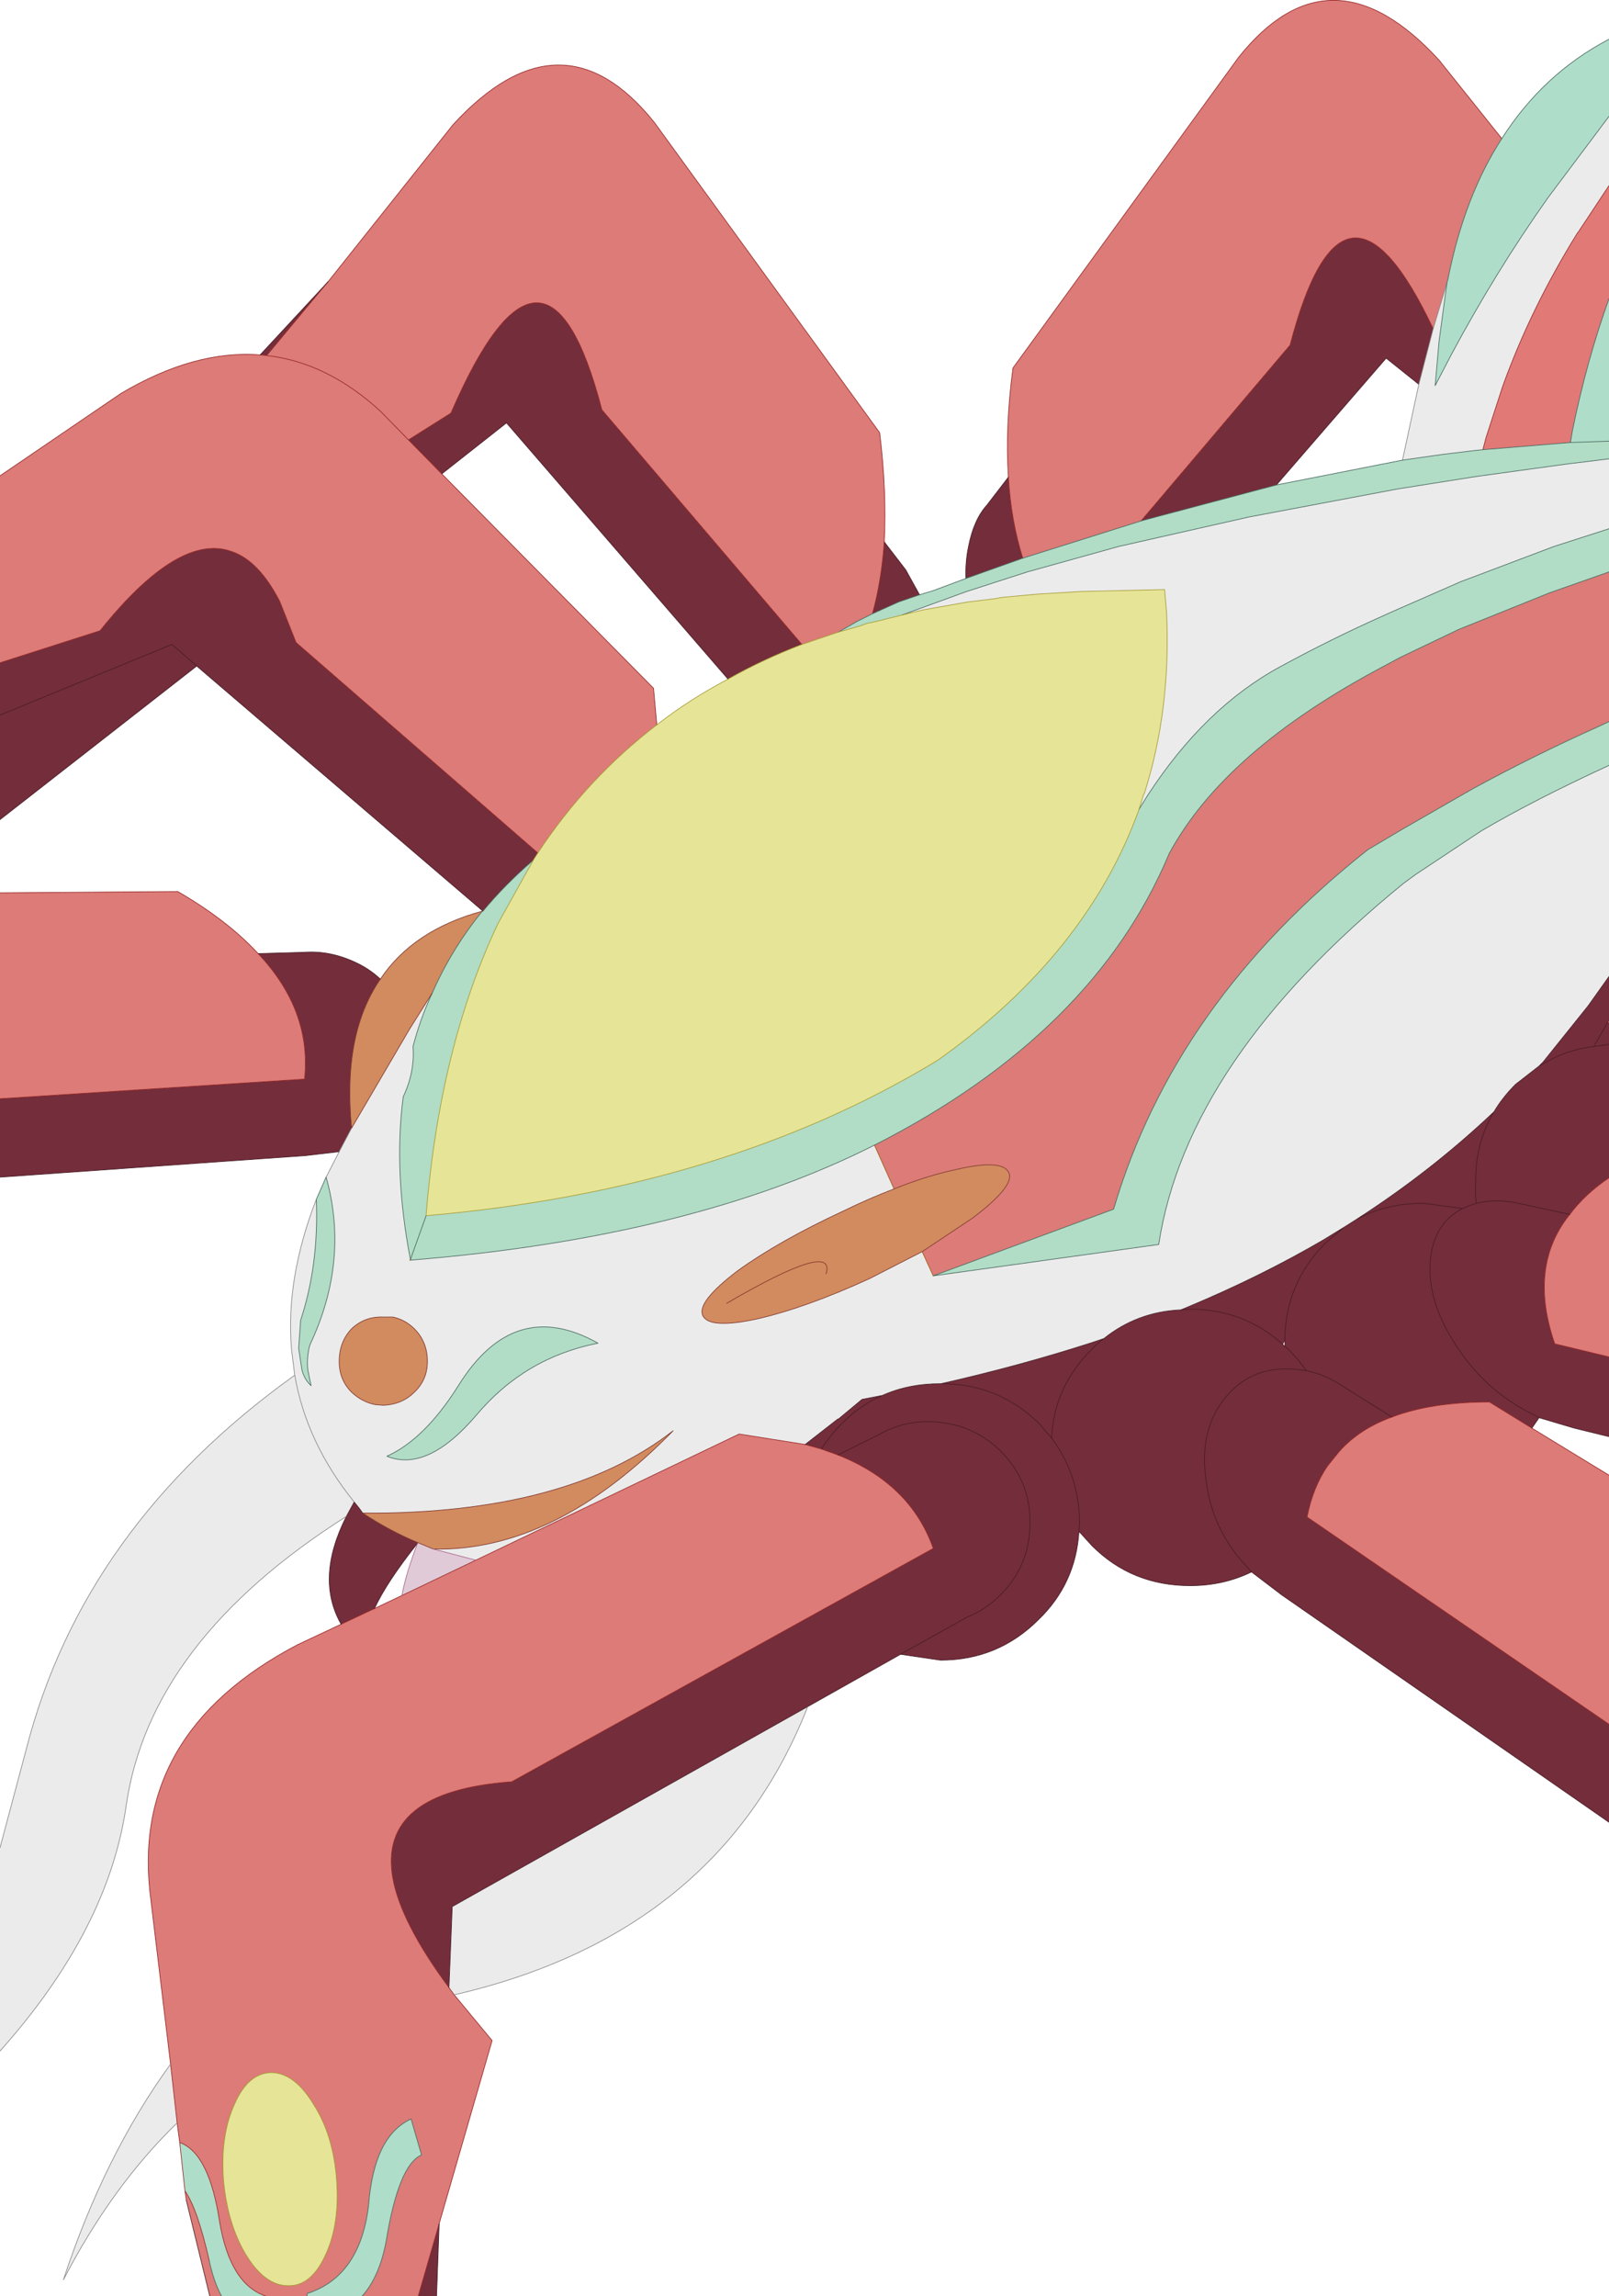 <?xml version="1.0" encoding="UTF-8" standalone="no"?>
<svg xmlns:xlink="http://www.w3.org/1999/xlink" height="175.65px" width="123.1px" xmlns="http://www.w3.org/2000/svg">
  <g transform="matrix(1, 0, 0, 1, -31.0, 102.15)">
    <path d="M50.9 -75.0 L56.1 -80.6 51.4 -74.95 50.9 -75.0 M98.65 -60.7 L100.3 -58.55 101.35 -56.65 99.75 -56.1 97.75 -55.2 Q98.45 -57.75 98.65 -60.7 M104.9 -57.9 Q104.85 -59.15 105.1 -60.35 105.5 -62.4 106.5 -63.5 L108.15 -65.65 Q108.35 -62.3 109.25 -59.45 L104.9 -57.9 M154.1 -27.45 L154.1 -24.15 154.0 -23.95 152.95 -22.1 Q150.85 -21.85 149.1 -20.8 L148.75 -20.6 149.1 -20.8 Q150.85 -21.85 152.95 -22.1 L154.0 -23.95 154.1 -23.9 154.1 -22.25 154.1 -12.05 Q152.25 -10.8 151.1 -9.25 149.45 -7.2 149.2 -4.65 148.95 -2.25 149.95 0.65 L154.1 1.65 154.1 7.75 151.45 7.1 148.75 6.3 148.2 7.1 144.95 5.1 Q140.5 5.1 137.5 6.25 135.0 7.15 133.45 8.9 L132.6 9.95 Q131.45 11.6 131.0 13.9 L154.1 29.75 154.1 37.25 129.05 19.85 126.75 18.1 Q124.6 19.15 122.05 19.15 117.6 19.15 114.55 16.1 L113.55 15.0 Q113.3 19.0 110.45 21.75 107.35 24.85 102.95 24.85 L99.9 24.4 92.8 28.4 65.6 43.7 65.35 49.9 Q61.65 44.9 61.05 41.5 59.9 34.9 70.15 34.15 L102.4 16.3 Q100.65 11.35 95.1 9.15 L93.85 8.7 Q94.5 7.65 95.45 6.7 96.8 5.35 98.5 4.6 96.8 5.35 95.45 6.7 94.5 7.65 93.85 8.7 L92.6 8.35 95.1 6.4 95.15 6.4 96.95 4.9 98.5 4.6 Q100.5 3.7 102.95 3.7 L103.0 3.7 Q108.95 2.35 114.4 0.6 L115.45 0.25 Q114.95 0.6 114.55 1.05 111.65 3.9 111.45 7.85 112.5 9.25 113.05 10.9 113.55 12.45 113.6 14.25 L113.55 15.0 113.6 14.25 Q113.55 12.45 113.05 10.9 112.5 9.25 111.45 7.85 111.65 3.9 114.55 1.05 114.95 0.6 115.45 0.25 118.0 -1.8 121.35 -1.95 L121.95 -2.2 Q127.45 -4.5 132.25 -7.3 L133.8 -8.25 132.4 -7.05 Q129.3 -3.95 129.3 0.45 129.3 -3.95 132.4 -7.05 L133.8 -8.25 134.75 -8.85 Q140.5 -12.55 145.3 -17.1 145.95 -18.2 146.95 -19.2 L148.75 -20.6 149.05 -20.9 152.5 -25.2 154.1 -27.45 M64.6 67.95 L64.4 73.5 63.0 73.5 64.6 67.95 M57.1 22.1 Q55.1 18.6 57.5 13.85 L58.1 12.75 58.5 13.25 58.75 13.6 Q60.8 14.95 62.95 15.85 L62.95 15.9 Q60.6 18.85 59.65 20.9 L57.1 22.1 M56.95 -14.05 L54.4 -13.75 31.0 -12.1 31.0 -18.1 54.3 -19.6 Q54.85 -24.85 50.75 -29.2 L54.25 -29.3 Q56.2 -29.45 58.15 -28.55 59.25 -28.05 60.1 -27.25 57.2 -23.05 57.9 -15.85 L56.95 -14.05 M67.95 -32.45 L46.05 -51.2 31.0 -39.45 31.0 -47.45 31.0 -51.45 38.65 -53.9 Q44.7 -61.45 48.75 -59.95 50.8 -59.25 52.4 -56.15 L53.65 -53.0 72.15 -36.9 71.8 -36.35 Q69.65 -34.5 67.95 -32.45 M31.0 -47.45 L44.15 -52.85 46.05 -51.2 44.15 -52.85 31.0 -47.45 M64.8 -65.9 L62.25 -68.5 65.5 -70.55 Q72.75 -87.3 77.05 -70.8 L92.35 -52.85 Q89.35 -51.7 86.7 -50.2 L69.75 -69.8 64.8 -65.9 M140.65 -77.0 L139.55 -72.75 137.05 -74.75 128.65 -65.05 118.3 -62.3 129.7 -75.75 Q133.8 -91.5 140.65 -77.0 M129.15 0.7 Q126.15 -2.0 122.05 -2.0 L121.35 -1.95 122.05 -2.0 Q126.15 -2.0 129.15 0.7 L129.3 0.85 129.3 0.45 129.15 0.7 M134.75 -8.85 Q137.0 -10.1 139.9 -10.1 L142.9 -9.7 Q140.75 -8.6 140.45 -5.9 140.1 -2.75 142.35 0.7 144.6 4.2 148.1 5.95 L148.75 6.3 148.1 5.95 Q144.6 4.2 142.35 0.7 140.1 -2.75 140.45 -5.9 140.75 -8.6 142.9 -9.7 L139.9 -10.1 Q137.0 -10.1 134.75 -8.85 M143.95 -10.1 Q143.85 -10.85 143.9 -11.65 143.85 -14.7 145.3 -17.1 143.85 -14.7 143.9 -11.65 143.85 -10.85 143.95 -10.1 145.55 -10.5 147.4 -10.05 L151.1 -9.25 147.4 -10.05 Q145.55 -10.5 143.95 -10.1 L143.5 -9.95 142.9 -9.7 143.5 -9.95 143.95 -10.1 M152.95 -22.1 L154.1 -22.25 152.95 -22.1 M126.75 18.1 L126.25 17.55 Q123.65 14.7 123.25 10.9 122.75 7.15 124.8 4.7 126.8 2.3 130.1 2.6 L130.95 2.7 Q132.6 3.05 134.05 4.1 L137.5 6.25 134.05 4.1 Q132.6 3.05 130.95 2.7 L130.1 2.6 Q126.8 2.3 124.8 4.7 122.75 7.15 123.25 10.9 123.65 14.7 126.25 17.55 L126.75 18.1 M130.95 2.7 L130.3 1.85 129.55 1.05 129.3 0.85 129.55 1.05 130.3 1.85 130.95 2.7 M99.9 24.4 L105.0 21.55 Q106.4 21.0 107.55 19.85 109.8 17.6 109.8 14.35 109.85 11.15 107.55 8.85 105.3 6.65 102.05 6.6 99.95 6.6 98.25 7.6 L95.1 9.15 98.25 7.6 Q99.95 6.6 102.05 6.6 105.3 6.65 107.55 8.85 109.85 11.15 109.8 14.35 109.8 17.6 107.55 19.85 106.4 21.0 105.0 21.55 L99.9 24.4 M111.45 7.85 L110.45 6.7 Q107.35 3.7 103.0 3.7 107.35 3.7 110.45 6.7 L111.45 7.85" fill="#742d3b" fill-rule="evenodd" stroke="none"/>
    <path d="M50.9 -75.0 L51.4 -74.95 56.1 -80.6 65.65 -92.6 Q73.95 -101.65 81.05 -92.8 L98.3 -69.05 Q98.85 -64.55 98.65 -60.7 98.45 -57.75 97.75 -55.2 L96.55 -54.6 95.15 -53.8 92.35 -52.85 77.05 -70.8 Q72.75 -87.3 65.5 -70.55 L62.25 -68.5 64.8 -65.9 81.0 -49.5 81.25 -46.7 Q75.9 -42.6 72.15 -36.9 L53.65 -53.0 52.4 -56.15 Q50.8 -59.25 48.75 -59.95 44.7 -61.45 38.65 -53.9 L31.0 -51.45 31.0 -65.75 40.25 -72.05 Q45.9 -75.4 50.9 -75.0 M108.15 -65.65 Q107.9 -69.5 108.5 -74.0 L125.75 -97.75 Q132.8 -106.6 141.1 -97.55 L145.9 -91.55 Q143.05 -87.15 141.8 -80.9 L141.7 -80.5 140.65 -77.0 Q133.8 -91.5 129.7 -75.75 L118.3 -62.3 109.25 -59.45 Q108.35 -62.3 108.15 -65.65 M154.1 -58.4 L154.1 -46.95 153.25 -46.55 Q148.45 -44.4 143.75 -41.85 L143.05 -41.45 138.35 -38.75 135.65 -37.15 Q120.85 -25.45 116.2 -9.65 L102.4 -4.55 101.55 -6.4 105.45 -9.0 Q108.6 -11.4 108.2 -12.4 107.75 -13.55 104.0 -12.65 101.9 -12.2 99.4 -11.2 L97.9 -14.55 Q114.7 -23.1 120.45 -36.85 124.7 -44.75 136.9 -51.2 L138.1 -51.85 142.6 -54.0 149.55 -56.8 154.1 -58.4 M154.1 -12.05 L154.1 1.65 149.95 0.65 Q148.95 -2.25 149.2 -4.65 149.45 -7.2 151.1 -9.25 152.25 -10.8 154.1 -12.05 M148.2 7.1 L154.1 10.7 154.1 29.75 131.0 13.9 Q131.45 11.6 132.6 9.95 L133.45 8.9 Q135.0 7.15 137.5 6.25 140.5 5.1 144.95 5.1 L148.2 7.1 M65.75 50.45 L68.65 53.95 64.6 67.95 63.0 73.5 58.7 73.5 Q60.05 72.0 60.55 69.25 61.5 63.45 63.25 62.7 L62.45 59.95 Q59.6 61.25 59.2 66.55 58.55 72.0 54.5 73.3 L54.5 73.5 51.35 73.5 Q48.6 72.6 47.8 67.8 47.0 62.55 44.75 61.75 L44.55 60.25 44.05 55.75 42.55 43.25 Q40.8 30.45 53.8 23.65 L57.1 22.1 59.65 20.9 61.75 19.9 67.4 17.2 87.55 7.55 92.6 8.35 93.85 8.7 95.1 9.15 Q100.65 11.35 102.4 16.3 L70.15 34.15 Q59.9 34.9 61.05 41.5 61.65 44.9 65.35 49.9 L65.75 50.45 M47.95 73.5 L47.05 73.5 45.25 66.15 45.15 65.45 Q46.1 66.8 47.0 70.75 47.35 72.4 47.95 73.5 M31.0 -18.1 L31.0 -33.85 44.6 -33.95 Q48.4 -31.75 50.75 -29.2 54.85 -24.85 54.3 -19.6 L31.0 -18.1 M62.25 -68.5 L60.1 -70.7 Q56.0 -74.45 51.4 -74.95 56.0 -74.45 60.1 -70.7 L62.25 -68.5 M55.0 58.85 Q53.55 56.45 51.8 56.4 50.0 56.4 48.95 58.8 47.85 61.2 48.1 64.6 48.4 67.95 49.8 70.3 51.25 72.7 53.05 72.7 54.8 72.75 55.9 70.35 57.0 68.0 56.75 64.6 56.5 61.2 55.0 58.85" fill="#dc7b77" fill-rule="evenodd" stroke="none"/>
    <path d="M154.1 -93.25 L154.1 -87.95 151.75 -84.4 151.7 -84.35 Q148.1 -78.55 145.95 -72.55 L144.7 -68.7 144.45 -67.75 143.95 -67.7 141.45 -67.4 138.3 -66.95 139.55 -72.75 140.65 -77.0 141.7 -80.5 141.1 -76.05 140.8 -72.65 142.05 -75.05 Q145.45 -81.4 149.45 -87.05 L154.1 -93.25 M154.1 -67.05 L154.1 -61.7 149.9 -60.35 142.75 -57.65 137.5 -55.35 136.95 -55.1 Q132.9 -53.3 128.95 -51.15 123.15 -48.0 118.8 -41.3 L118.15 -40.25 118.5 -41.4 118.55 -41.45 Q120.6 -47.9 120.25 -55.3 L120.1 -57.05 113.7 -56.9 110.35 -56.7 107.65 -56.45 107.1 -56.35 105.05 -56.1 101.65 -55.5 100.0 -55.1 101.65 -55.7 104.95 -56.9 109.6 -58.4 116.6 -60.35 126.55 -62.6 137.95 -64.75 143.95 -65.7 150.85 -66.65 154.1 -67.05 M154.1 -43.6 L154.1 -27.45 152.5 -25.2 149.05 -20.9 148.75 -20.6 146.95 -19.2 Q145.95 -18.2 145.3 -17.1 140.5 -12.55 134.75 -8.85 L133.8 -8.25 132.25 -7.3 Q127.45 -4.5 121.95 -2.2 L121.35 -1.95 Q118.0 -1.8 115.45 0.25 L114.4 0.6 Q108.95 2.35 103.0 3.7 L102.95 3.7 Q100.5 3.7 98.5 4.6 L96.95 4.9 95.15 6.4 95.1 6.4 92.6 8.35 87.55 7.55 67.4 17.2 64.15 16.35 Q73.45 16.55 82.5 7.3 74.3 13.7 58.75 13.6 L58.5 13.25 58.1 12.75 57.5 13.85 Q42.45 23.4 40.65 36.0 39.3 45.45 31.0 54.75 L31.0 39.2 33.0 31.7 Q37.35 14.65 53.55 3.05 L53.3 1.05 Q52.85 -4.35 55.2 -10.4 55.4 -5.4 54.0 -1.15 L53.85 1.0 54.1 2.65 Q54.3 3.4 54.8 3.85 L54.55 2.65 Q54.45 1.7 54.7 0.75 57.75 -5.7 55.95 -12.1 L56.95 -14.05 57.9 -15.85 62.35 -23.45 64.05 -26.15 Q63.15 -24.2 62.6 -22.1 62.75 -20.15 61.85 -18.25 61.1 -12.55 62.4 -5.8 L62.35 -5.75 62.4 -5.75 Q83.95 -7.5 97.9 -14.55 L99.4 -11.2 Q97.55 -10.5 95.5 -9.5 90.65 -7.25 87.45 -4.95 84.35 -2.6 84.75 -1.55 85.2 -0.45 88.9 -1.25 92.65 -2.1 97.55 -4.35 L101.55 -6.4 102.4 -4.55 119.65 -6.95 Q121.8 -21.05 138.35 -34.55 L139.3 -35.25 144.35 -38.6 Q148.35 -40.95 154.1 -43.6 M92.8 28.4 Q85.95 45.8 65.75 50.45 L65.35 49.9 65.6 43.7 92.8 28.4 M44.55 60.25 Q39.55 65.1 35.85 72.25 39.0 62.7 44.05 55.75 L44.55 60.25 M60.3 -1.4 Q58.9 -1.45 57.9 -0.5 56.95 0.5 56.95 2.0 56.95 3.4 57.9 4.35 58.7 5.1 59.7 5.3 L60.3 5.35 Q61.75 5.3 62.7 4.35 63.7 3.4 63.7 2.0 63.7 0.5 62.7 -0.5 62.0 -1.2 61.05 -1.4 L60.3 -1.4 M76.75 0.6 Q70.35 -3.0 66.1 3.8 63.5 7.95 60.6 9.25 63.7 10.5 67.45 6.1 71.15 1.7 76.75 0.6 M58.1 12.75 Q54.45 8.25 53.55 3.05 54.45 8.25 58.1 12.75" fill="#ebebeb" fill-rule="evenodd" stroke="none"/>
    <path d="M101.35 -56.65 L102.35 -56.95 104.9 -57.9 109.25 -59.45 118.3 -62.3 128.65 -65.05 138.3 -66.95 141.45 -67.4 143.95 -67.7 144.45 -67.75 151.15 -68.3 154.1 -68.4 154.1 -67.05 150.85 -66.65 143.95 -65.7 137.95 -64.75 126.55 -62.6 116.6 -60.35 109.6 -58.4 104.95 -56.9 101.65 -55.7 100.0 -55.1 98.2 -54.65 97.55 -54.5 97.45 -54.5 96.75 -54.25 95.15 -53.8 96.55 -54.6 97.75 -55.2 99.75 -56.1 101.35 -56.65 M154.1 -61.7 L154.1 -58.4 149.55 -56.8 142.6 -54.0 138.1 -51.85 136.9 -51.2 Q124.7 -44.75 120.45 -36.85 114.7 -23.1 97.9 -14.55 83.95 -7.5 62.4 -5.75 L62.4 -5.8 Q61.1 -12.55 61.85 -18.25 62.75 -20.15 62.6 -22.1 63.15 -24.2 64.05 -26.15 L64.1 -26.25 Q65.55 -29.55 67.9 -32.45 L67.95 -32.45 Q69.65 -34.5 71.8 -36.35 L69.1 -31.5 Q64.65 -22.1 63.6 -9.2 L63.6 -9.15 Q86.5 -11.15 102.75 -21.05 114.15 -29.15 118.15 -40.25 L118.8 -41.3 Q123.15 -48.0 128.95 -51.15 132.9 -53.3 136.95 -55.1 L137.5 -55.35 142.75 -57.65 149.9 -60.35 154.1 -61.7 M154.1 -46.95 L154.1 -43.6 Q148.35 -40.95 144.35 -38.6 L139.3 -35.25 138.35 -34.55 Q121.8 -21.05 119.65 -6.95 L102.4 -4.55 116.2 -9.65 Q120.85 -25.45 135.65 -37.15 L138.35 -38.75 143.05 -41.45 143.75 -41.85 Q148.45 -44.4 153.25 -46.55 L154.1 -46.95 M55.2 -10.4 L55.95 -12.1 Q57.75 -5.7 54.7 0.75 54.45 1.7 54.55 2.65 L54.8 3.85 Q54.3 3.4 54.1 2.65 L53.85 1.0 54.0 -1.15 Q55.4 -5.4 55.2 -10.4 M62.4 -5.8 L63.6 -9.15 62.4 -5.8 M76.75 0.6 Q71.15 1.7 67.45 6.1 63.7 10.5 60.6 9.25 63.5 7.95 66.1 3.8 70.35 -3.0 76.75 0.6" fill="#b1dcc5" fill-rule="evenodd" stroke="none"/>
    <path d="M60.1 -27.25 Q62.6 -31.0 67.9 -32.45 65.55 -29.55 64.1 -26.25 L64.05 -26.15 62.35 -23.45 57.9 -15.85 Q57.2 -23.05 60.1 -27.25 M60.3 -1.4 L61.05 -1.4 Q62.0 -1.2 62.7 -0.5 63.7 0.5 63.7 2.0 63.7 3.4 62.7 4.35 61.75 5.3 60.3 5.35 L59.7 5.3 Q58.7 5.1 57.9 4.35 56.95 3.4 56.95 2.0 56.95 0.5 57.9 -0.5 58.9 -1.45 60.3 -1.4 M101.55 -6.4 L97.55 -4.35 Q92.65 -2.1 88.9 -1.25 85.2 -0.45 84.75 -1.55 84.35 -2.6 87.45 -4.95 90.65 -7.25 95.5 -9.5 97.55 -10.5 99.4 -11.2 101.9 -12.2 104.0 -12.65 107.75 -13.55 108.2 -12.4 108.6 -11.4 105.45 -9.0 L101.55 -6.4 M86.6 -2.45 Q95.0 -7.35 94.2 -4.7 95.0 -7.35 86.6 -2.45 M64.15 16.35 L62.95 15.85 Q60.8 14.95 58.75 13.6 74.3 13.7 82.5 7.3 73.45 16.55 64.15 16.35" fill="#d28a5f" fill-rule="evenodd" stroke="none"/>
    <path d="M86.7 -50.2 Q89.35 -51.7 92.35 -52.85 L95.15 -53.8 96.75 -54.25 97.45 -54.5 97.55 -54.5 98.2 -54.65 100.0 -55.1 101.65 -55.5 105.05 -56.1 107.1 -56.35 107.65 -56.45 110.35 -56.7 113.7 -56.9 120.1 -57.05 120.25 -55.3 Q120.6 -47.9 118.55 -41.45 L118.5 -41.4 118.15 -40.25 Q114.15 -29.15 102.75 -21.05 86.5 -11.15 63.6 -9.15 L63.6 -9.2 Q64.65 -22.1 69.1 -31.5 L71.8 -36.35 72.15 -36.9 Q75.9 -42.6 81.25 -46.7 83.75 -48.65 86.7 -50.2 M55.0 58.85 Q56.5 61.2 56.75 64.6 57.0 68.0 55.9 70.35 54.8 72.75 53.05 72.7 51.25 72.7 49.8 70.3 48.4 67.95 48.1 64.6 47.85 61.2 48.95 58.8 50.0 56.4 51.8 56.4 53.55 56.45 55.0 58.85" fill="#e6e497" fill-rule="evenodd" stroke="none"/>
    <path d="M145.9 -91.55 Q149.05 -96.5 154.1 -99.15 L154.1 -93.25 149.45 -87.05 Q145.45 -81.4 142.05 -75.05 L140.8 -72.65 141.1 -76.05 141.7 -80.5 141.8 -80.9 Q143.05 -87.15 145.9 -91.55 M154.1 -79.3 L154.1 -68.4 151.15 -68.3 151.3 -69.2 Q152.4 -74.6 154.1 -79.3 M58.7 73.5 L54.5 73.5 54.5 73.3 Q58.55 72.0 59.2 66.55 59.6 61.25 62.45 59.95 L63.25 62.7 Q61.5 63.45 60.55 69.25 60.05 72.0 58.7 73.5 M51.35 73.5 L47.95 73.5 Q47.35 72.4 47.0 70.75 46.1 66.8 45.15 65.45 L44.75 61.75 Q47.0 62.55 47.8 67.8 48.6 72.6 51.35 73.5" fill="#aeddc9" fill-rule="evenodd" stroke="none"/>
    <path d="M154.1 -87.95 L154.1 -79.3 Q152.4 -74.6 151.3 -69.2 L151.15 -68.3 144.45 -67.75 144.7 -68.7 145.95 -72.55 Q148.1 -78.55 151.7 -84.35 L151.75 -84.4 154.1 -87.95 M154.1 -24.15 L154.1 -23.9 154.0 -23.95 154.1 -24.15" fill="#e17976" fill-rule="evenodd" stroke="none"/>
    <path d="M67.4 17.2 L61.75 19.9 Q62.05 18.25 62.95 15.9 L62.95 15.85 64.15 16.35 67.4 17.2" fill="#e1cad7" fill-rule="evenodd" stroke="none"/>
    <path d="M50.9 -75.0 L51.4 -74.95 56.1 -80.6 65.65 -92.6 Q73.95 -101.65 81.05 -92.8 L98.3 -69.05 Q98.85 -64.55 98.65 -60.7 M108.15 -65.65 Q107.9 -69.5 108.5 -74.0 L125.75 -97.75 Q132.8 -106.6 141.1 -97.55 L145.9 -91.55 M148.2 7.1 L154.1 10.7 M65.75 50.45 L68.65 53.95 64.6 67.95 63.0 73.5 M45.25 66.15 L45.15 65.45 44.75 61.75 44.55 60.25 44.05 55.75 42.55 43.25 Q40.8 30.45 53.8 23.65 L57.1 22.1 M31.0 -33.85 L44.6 -33.95 Q48.4 -31.75 50.75 -29.2 M31.0 -65.75 L40.25 -72.05 Q45.9 -75.4 50.9 -75.0 M53.65 -53.0 L52.4 -56.15 Q50.8 -59.25 48.75 -59.95 44.7 -61.45 38.65 -53.9 L31.0 -51.45 M92.35 -52.85 L77.05 -70.8 Q72.75 -87.3 65.5 -70.55 L62.25 -68.5 64.8 -65.9 81.0 -49.5 81.25 -46.7 M97.75 -55.2 Q98.45 -57.75 98.65 -60.7 M51.4 -74.95 Q56.0 -74.45 60.1 -70.7 L62.25 -68.5 M72.15 -36.9 L53.65 -53.0 M31.0 -18.1 L54.3 -19.6 Q54.85 -24.85 50.75 -29.2 M144.45 -67.75 L144.7 -68.7 145.95 -72.55 Q148.1 -78.55 151.7 -84.35 L151.75 -84.4 154.1 -87.95 M118.3 -62.3 L129.7 -75.75 Q133.8 -91.5 140.65 -77.0 M109.25 -59.45 Q108.35 -62.3 108.15 -65.65 M154.0 -23.95 L154.1 -23.9 M154.1 -12.05 Q152.25 -10.8 151.1 -9.25 149.45 -7.2 149.2 -4.65 148.95 -2.25 149.95 0.65 L154.1 1.65 M137.5 6.25 Q140.5 5.1 144.95 5.1 L148.2 7.1 M154.1 29.75 L131.0 13.9 Q131.45 11.6 132.6 9.95 L133.45 8.9 Q135.0 7.15 137.5 6.25 M93.85 8.7 L95.1 9.15 Q100.65 11.35 102.4 16.3 L70.15 34.15 Q59.9 34.9 61.05 41.5 61.65 44.9 65.35 49.9 L65.75 50.45 M92.6 8.35 L93.85 8.7 M92.6 8.35 L87.55 7.55 67.4 17.2 61.75 19.9 59.65 20.9 57.1 22.1 M45.15 65.45 Q46.1 66.8 47.0 70.75 M51.35 73.5 Q48.6 72.6 47.8 67.8 47.0 62.55 44.75 61.75" fill="none" stroke="#932222" stroke-linecap="round" stroke-linejoin="round" stroke-width="0.05"/>
    <path d="M56.1 -80.6 L50.9 -75.0 M98.65 -60.7 L100.3 -58.55 101.35 -56.65 M104.9 -57.9 Q104.85 -59.15 105.1 -60.35 105.5 -62.4 106.5 -63.5 L108.15 -65.65 M154.1 7.75 L151.45 7.1 148.75 6.3 148.2 7.1 M154.1 37.25 L129.05 19.85 126.75 18.1 Q124.6 19.15 122.05 19.15 117.6 19.15 114.55 16.1 L113.55 15.0 Q113.3 19.0 110.45 21.75 107.35 24.85 102.95 24.85 L99.9 24.4 92.8 28.4 M64.6 67.95 L64.4 73.5 M47.05 73.5 L45.25 66.15 M57.1 22.1 Q55.1 18.6 57.5 13.85 M56.95 -14.05 L54.4 -13.75 31.0 -12.1 M50.75 -29.2 L54.25 -29.3 Q56.2 -29.45 58.15 -28.55 59.25 -28.05 60.1 -27.25 M67.95 -32.45 L46.05 -51.2 31.0 -39.45 M46.05 -51.2 L44.15 -52.85 31.0 -47.45 M64.8 -65.9 L69.75 -69.8 86.7 -50.2 M139.55 -72.75 L137.05 -74.75 128.65 -65.05 M154.1 -27.45 L152.5 -25.2 149.05 -20.9 148.75 -20.6 149.1 -20.8 Q150.85 -21.85 152.95 -22.1 L154.0 -23.95 154.1 -24.15 M133.8 -8.25 L132.25 -7.3 Q127.45 -4.5 121.95 -2.2 L121.35 -1.95 122.05 -2.0 Q126.15 -2.0 129.15 0.7 L129.3 0.85 129.55 1.05 130.3 1.85 130.95 2.7 130.1 2.6 Q126.8 2.3 124.8 4.7 122.75 7.15 123.25 10.9 123.65 14.7 126.25 17.55 L126.75 18.1 M129.3 0.45 Q129.3 -3.95 132.4 -7.05 L133.8 -8.25 134.75 -8.85 Q140.5 -12.55 145.3 -17.1 145.95 -18.2 146.95 -19.2 L148.75 -20.6 M148.75 6.3 L148.1 5.95 Q144.6 4.2 142.35 0.7 140.1 -2.75 140.45 -5.9 140.75 -8.6 142.9 -9.7 L139.9 -10.1 Q137.0 -10.1 134.75 -8.85 M154.1 -22.25 L152.95 -22.1 M151.1 -9.25 L147.4 -10.05 Q145.55 -10.5 143.95 -10.1 L143.5 -9.95 142.9 -9.7 M145.3 -17.1 Q143.85 -14.7 143.9 -11.65 143.85 -10.85 143.95 -10.1 M137.5 6.25 L134.05 4.1 Q132.6 3.05 130.95 2.7 M129.3 0.45 L129.3 0.85 M115.45 0.25 Q114.95 0.6 114.55 1.05 111.65 3.9 111.45 7.85 112.5 9.25 113.05 10.9 113.55 12.45 113.6 14.25 L113.55 15.0 M115.45 0.25 L114.4 0.6 Q108.95 2.35 103.0 3.7 107.35 3.7 110.45 6.7 L111.45 7.85 M95.1 9.15 L98.25 7.6 Q99.95 6.6 102.05 6.6 105.3 6.65 107.55 8.85 109.85 11.15 109.8 14.35 109.8 17.6 107.55 19.85 106.4 21.0 105.0 21.55 L99.9 24.4 M103.0 3.7 L102.95 3.7 Q100.5 3.7 98.5 4.6 96.8 5.35 95.45 6.7 94.5 7.65 93.85 8.7 M65.35 49.9 L65.6 43.7 92.8 28.4 M98.5 4.6 L96.95 4.9 95.15 6.4 95.1 6.4 92.6 8.35 M62.95 15.85 L62.95 15.9 M58.75 13.6 L58.5 13.25 58.1 12.75 57.5 13.85 M59.65 20.9 Q60.6 18.85 62.95 15.9 M121.35 -1.95 Q118.0 -1.8 115.45 0.25" fill="none" stroke="#451b24" stroke-linecap="round" stroke-linejoin="round" stroke-width="0.05"/>
    <path d="M92.8 28.4 Q85.95 45.8 65.75 50.45 M44.55 60.25 Q39.55 65.1 35.85 72.25 39.0 62.7 44.05 55.75 M57.5 13.85 Q42.45 23.4 40.65 36.0 39.3 45.45 31.0 54.75 M31.0 39.2 L33.0 31.7 Q37.35 14.65 53.55 3.05 L53.3 1.05 Q52.85 -4.35 55.2 -10.4 M55.95 -12.1 L56.95 -14.05 M57.9 -15.85 L56.95 -14.05 M141.7 -80.5 L140.65 -77.0 139.55 -72.75 138.3 -66.95 M53.55 3.05 Q54.45 8.25 58.1 12.75" fill="none" stroke="#828282" stroke-linecap="round" stroke-linejoin="round" stroke-width="0.05"/>
    <path d="M101.35 -56.65 L102.35 -56.95 104.9 -57.9 M145.9 -91.55 Q149.05 -96.5 154.1 -99.15 M55.2 -10.4 L55.95 -12.1 Q57.75 -5.7 54.7 0.75 54.45 1.7 54.55 2.65 L54.8 3.85 Q54.3 3.4 54.1 2.65 L53.85 1.0 54.0 -1.15 Q55.4 -5.4 55.2 -10.4 M67.9 -32.45 L67.95 -32.45 Q69.65 -34.5 71.8 -36.35 M95.15 -53.8 L96.55 -54.6 97.75 -55.2 M64.05 -26.15 L64.1 -26.25 Q65.55 -29.55 67.9 -32.45 M63.6 -9.15 L62.4 -5.8 62.4 -5.75 Q83.95 -7.5 97.9 -14.55 114.7 -23.1 120.45 -36.85 124.7 -44.75 136.9 -51.2 L138.1 -51.85 142.6 -54.0 149.55 -56.8 154.1 -58.4 M62.4 -5.8 Q61.1 -12.55 61.85 -18.25 62.75 -20.15 62.6 -22.1 63.15 -24.2 64.05 -26.15 M154.1 -93.25 L149.45 -87.05 Q145.45 -81.4 142.05 -75.05 L140.8 -72.65 141.1 -76.05 141.7 -80.5 141.8 -80.9 Q143.05 -87.15 145.9 -91.55 M138.3 -66.95 L141.45 -67.4 143.95 -67.7 144.45 -67.75 M128.65 -65.05 L138.3 -66.95 M154.1 -67.05 L150.85 -66.65 143.95 -65.7 137.95 -64.75 126.55 -62.6 116.6 -60.35 109.6 -58.4 104.95 -56.9 101.65 -55.7 100.0 -55.1 M154.1 -61.7 L149.9 -60.35 142.75 -57.65 137.5 -55.35 136.95 -55.1 Q132.9 -53.3 128.95 -51.15 123.15 -48.0 118.8 -41.3 L118.15 -40.25 M154.1 -79.3 Q152.4 -74.6 151.3 -69.2 L151.15 -68.3 154.1 -68.4 M151.15 -68.3 L144.45 -67.75 M128.65 -65.05 L118.3 -62.3 109.25 -59.45 104.9 -57.9 M101.35 -56.65 L99.75 -56.1 97.75 -55.2 M154.1 -46.95 L153.25 -46.55 Q148.45 -44.4 143.75 -41.85 L143.05 -41.45 138.35 -38.75 135.65 -37.15 Q120.85 -25.45 116.2 -9.65 L102.4 -4.55 119.65 -6.95 Q121.8 -21.05 138.35 -34.55 L139.3 -35.25 144.35 -38.6 Q148.35 -40.95 154.1 -43.6 M76.75 0.6 Q70.35 -3.0 66.1 3.8 63.5 7.95 60.6 9.25 63.7 10.5 67.45 6.1 71.15 1.7 76.75 0.6 M58.7 73.5 Q60.05 72.0 60.55 69.25 61.5 63.45 63.25 62.7 L62.45 59.95 Q59.6 61.25 59.2 66.55 58.55 72.0 54.5 73.3 L54.5 73.5 M47.0 70.75 Q47.35 72.4 47.95 73.5" fill="none" stroke="#42625a" stroke-linecap="round" stroke-linejoin="round" stroke-width="0.05"/>
    <path d="M86.7 -50.2 Q89.35 -51.7 92.35 -52.85 L95.15 -53.8 M71.8 -36.35 L69.1 -31.5 Q64.65 -22.1 63.6 -9.2 L63.6 -9.15 Q86.5 -11.15 102.75 -21.05 114.15 -29.15 118.15 -40.25 L118.5 -41.4 118.55 -41.45 Q120.6 -47.9 120.25 -55.3 L120.1 -57.05 113.7 -56.9 110.35 -56.7 107.65 -56.45 107.1 -56.35 105.05 -56.1 101.65 -55.5 100.0 -55.1 98.2 -54.65 97.55 -54.5 97.45 -54.5 96.75 -54.25 95.15 -53.8 M71.8 -36.35 L72.15 -36.9 M81.25 -46.7 Q83.75 -48.65 86.7 -50.2 M81.25 -46.7 Q75.9 -42.6 72.15 -36.9 M55.0 58.85 Q56.5 61.2 56.75 64.6 57.0 68.0 55.9 70.35 54.8 72.75 53.05 72.7 51.25 72.7 49.8 70.3 48.4 67.95 48.1 64.6 47.85 61.2 48.95 58.8 50.0 56.4 51.8 56.4 53.55 56.45 55.0 58.85" fill="none" stroke="#a2982d" stroke-linecap="round" stroke-linejoin="round" stroke-width="0.05"/>
    <path d="M60.1 -27.25 Q62.6 -31.0 67.9 -32.45 M60.3 -1.4 L61.05 -1.4 Q62.0 -1.2 62.7 -0.5 63.7 0.5 63.7 2.0 63.7 3.4 62.7 4.35 61.75 5.3 60.3 5.35 L59.7 5.3 Q58.7 5.1 57.9 4.35 56.95 3.4 56.95 2.0 56.95 0.5 57.9 -0.5 58.9 -1.45 60.3 -1.4 M64.05 -26.15 L62.35 -23.45 57.9 -15.85 Q57.2 -23.05 60.1 -27.25 M101.55 -6.4 L97.55 -4.35 Q92.65 -2.1 88.9 -1.25 85.2 -0.45 84.75 -1.55 84.35 -2.6 87.45 -4.95 90.65 -7.25 95.5 -9.5 97.55 -10.5 99.4 -11.2 101.9 -12.2 104.0 -12.65 107.75 -13.55 108.2 -12.4 108.6 -11.4 105.45 -9.0 L101.55 -6.4 M94.2 -4.7 Q95.0 -7.35 86.6 -2.45 M64.15 16.35 L62.95 15.85 M64.15 16.35 Q73.45 16.55 82.5 7.3 74.3 13.7 58.75 13.6 60.8 14.95 62.95 15.85" fill="none" stroke="#7a3329" stroke-linecap="round" stroke-linejoin="round" stroke-width="0.05"/>
    <path d="M62.4 -5.8 L62.35 -5.75 62.4 -5.75 M99.4 -11.2 L97.9 -14.55 M101.55 -6.4 L102.4 -4.55" fill="none" stroke="#975506" stroke-linecap="round" stroke-linejoin="round" stroke-width="0.05"/>
    <path d="M62.95 15.9 Q62.05 18.25 61.75 19.9 M67.4 17.2 L64.15 16.35" fill="none" stroke="#a46087" stroke-linecap="round" stroke-linejoin="round" stroke-width="0.05"/>
  </g>
</svg>
